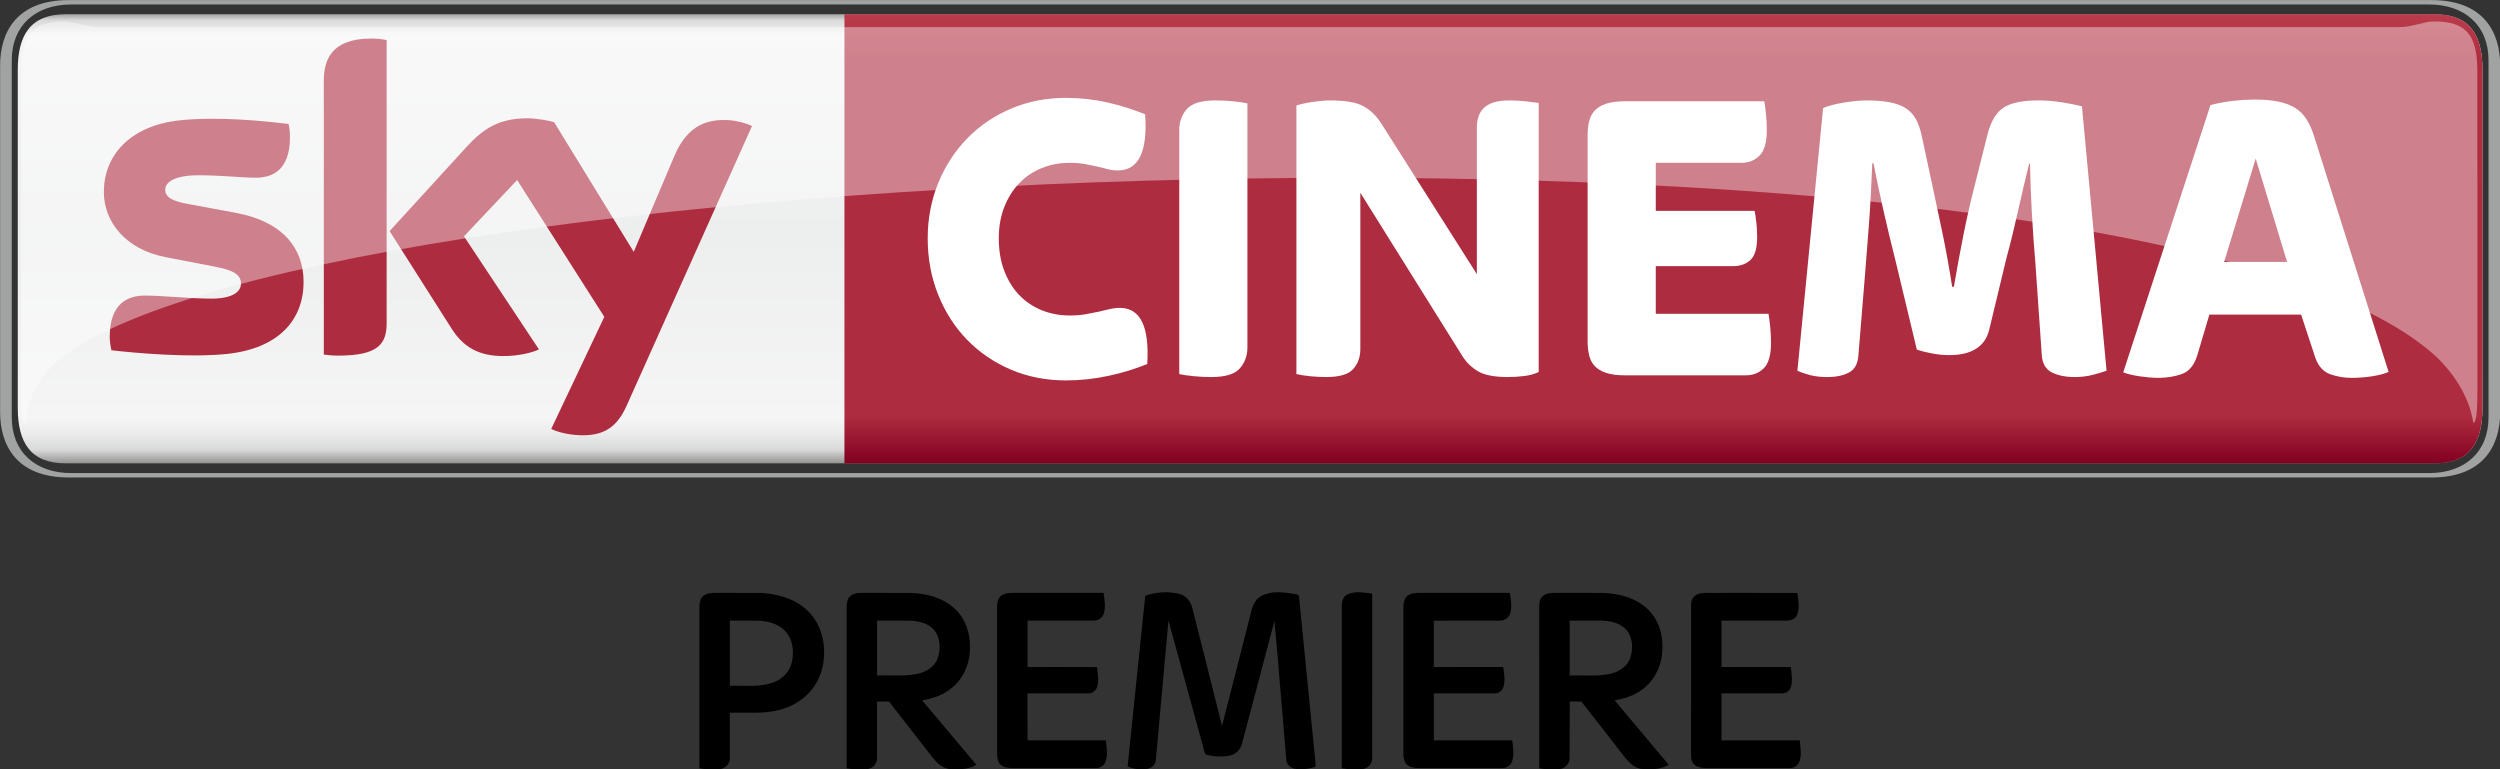 <?xml version="1.0" encoding="UTF-8" standalone="no"?>
<!-- Created with Inkscape (http://www.inkscape.org/) -->

<svg
   xmlns:dc="http://purl.org/dc/elements/1.1/"
   xmlns:cc="http://creativecommons.org/ns#"
   xmlns:rdf="http://www.w3.org/1999/02/22-rdf-syntax-ns#"
   xmlns:svg="http://www.w3.org/2000/svg"
   xmlns="http://www.w3.org/2000/svg"
   xmlns:sodipodi="http://sodipodi.sourceforge.net/DTD/sodipodi-0.dtd"
   xmlns:inkscape="http://www.inkscape.org/namespaces/inkscape"
   width="2372.446"
   height="730"
   viewBox="0 0 2372.446 730"
   id="svg8519"
   version="1.1"
   inkscape:version="0.91 r13725"
   sodipodi:docname="Sky Cinema Premiere - Dark.svg">
  <rect x="0" y="0" width="2372.446" height="730" fill="#333333" stroke="none"/>
  <defs
     id="defs8521">
    <clipPath
       clipPathUnits="userSpaceOnUse"
       id="clipPath1252">
      <path
         d="m 411.591,515.351 94.948,0 0,18.13 -94.948,0 0,-18.13 z"
         id="path1254"
         inkscape:connector-curvature="0" />
    </clipPath>
    <clipPath
       clipPathUnits="userSpaceOnUse"
       id="clipPath1288">
      <path
         d="m 412.392,532.67 93.284,0 0,-15.246 -93.284,0 0,15.246 z"
         id="path1290"
         inkscape:connector-curvature="0" />
    </clipPath>
    <clipPath
       clipPathUnits="userSpaceOnUse"
       id="clipPath1292">
      <path
         d="m 412.392,517.424 93.284,0 0,15.245 -93.284,0 0,-15.245 z"
         id="path1294"
         inkscape:connector-curvature="0" />
    </clipPath>
    <linearGradient
       x1="0"
       y1="0"
       x2="1"
       y2="0"
       gradientUnits="userSpaceOnUse"
       gradientTransform="matrix(0,17.057,17.057,0,474.762,515.887)"
       spreadMethod="pad"
       id="linearGradient1236">
      <stop
         style="stop-opacity:1;stop-color:#820021"
         offset="0"
         id="stop1238" />
      <stop
         style="stop-opacity:1;stop-color:#ae2c3f"
         offset="0.104"
         id="stop1240" />
      <stop
         style="stop-opacity:1;stop-color:#ae2c3f"
         offset="0.902"
         id="stop1242" />
      <stop
         style="stop-opacity:1;stop-color:#ba3c4c"
         offset="1"
         id="stop1244" />
    </linearGradient>
    <clipPath
       clipPathUnits="userSpaceOnUse"
       id="clipPath1202">
      <path
         d="m 411.591,515.351 94.948,0 0,18.13 -94.948,0 0,-18.13 z"
         id="path1204"
         inkscape:connector-curvature="0" />
    </clipPath>
    <clipPath
       clipPathUnits="userSpaceOnUse"
       id="clipPath1214">
      <path
         d="m 505.836,530.723 0.017,0 0,-0.016 -0.017,0 0,0.016 z"
         id="path1216"
         inkscape:connector-curvature="0" />
    </clipPath>
    <linearGradient
       x1="0"
       y1="0"
       x2="1"
       y2="0"
       gradientUnits="userSpaceOnUse"
       gradientTransform="matrix(0,-17.343,17.343,0,459.065,533.092)"
       spreadMethod="pad"
       id="linearGradient1178">
      <stop
         style="stop-opacity:1;stop-color:#868685"
         offset="0"
         id="stop1180" />
      <stop
         style="stop-opacity:1;stop-color:#d8d9d9"
         offset="0.02"
         id="stop1182" />
      <stop
         style="stop-opacity:1;stop-color:#f5f5f5"
         offset="0.052"
         id="stop1184" />
      <stop
         style="stop-opacity:1;stop-color:#edeeee"
         offset="0.488"
         id="stop1186" />
      <stop
         style="stop-opacity:1;stop-color:#f5f5f5"
         offset="0.895"
         id="stop1188" />
      <stop
         style="stop-opacity:1;stop-color:#ebebec"
         offset="0.929"
         id="stop1190" />
      <stop
         style="stop-opacity:1;stop-color:#d8d9d9"
         offset="0.964"
         id="stop1192" />
      <stop
         style="stop-opacity:1;stop-color:#868685"
         offset="1"
         id="stop1194" />
    </linearGradient>
  </defs>
  <sodipodi:namedview
     id="base"
     pagecolor="#ffffff"
     bordercolor="#666666"
     borderopacity="1.0"
     inkscape:pageopacity="0.0"
     inkscape:pageshadow="2"
     inkscape:zoom="0.35"
     inkscape:cx="653.57063"
     inkscape:cy="208.86797"
     inkscape:document-units="px"
     inkscape:current-layer="layer1"
     showgrid="false"
     fit-margin-top="0"
     fit-margin-left="0"
     fit-margin-right="0"
     fit-margin-bottom="0"
     inkscape:window-width="1920"
     inkscape:window-height="1017"
     inkscape:window-x="-8"
     inkscape:window-y="-8"
     inkscape:window-maximized="1"
     units="px" />
  <g
     inkscape:label="Layer 1"
     inkscape:groupmode="layer"
     id="layer1"
     transform="translate(-192.086,474.878)">
    <g
       id="g4201"
       transform="matrix(19.99,0,0,19.99,-3647.627,-5121.639)">
      <g
         id="g1166"
         transform="matrix(1.25,0,0,-1.25,-322.402,899.31)">
        <g
           id="g1168">
          <g
             id="g1174">
            <g
               id="g1176">
              <path
                 inkscape:connector-curvature="0"
                 id="path1196"
                 style="fill:url(#linearGradient1178);stroke:none"
                 d="m 414.085,532.944 c -1.345,0 -1.823,-0.794 -1.823,-2.114 l 0,0 0,-12.829 c 0,-1.32 0.478,-2.114 1.823,-2.114 l 0,0 89.96,0 c 1.345,0 1.822,0.794 1.822,2.114 l 0,0 0,12.829 c 0,1.32 -0.477,2.114 -1.822,2.114 l 0,0 -89.96,0 z" />
            </g>
          </g>
        </g>
      </g>
      <g
         id="g1198"
         transform="matrix(1.25,0,0,-1.25,-322.402,899.31)">
        <g
           clip-path="url(#clipPath1202)"
           id="g1200">
          <g
             transform="translate(503.934,515.351)"
             id="g1206">
            <path
               inkscape:connector-curvature="0"
               id="path1208"
               style="fill:#a1a2a2;fill-opacity:1;fill-rule:nonzero;stroke:none"
               d="m 0,0 c 1.996,0 2.605,1.241 2.605,2.482 l 0,13.166 C 2.605,16.889 1.996,18.13 0,18.13 l -89.738,0 c -1.997,0 -2.605,-1.241 -2.605,-2.482 l 0,-13.166 C -92.343,1.241 -91.735,0 -89.738,0 L 0,0 Z m -89.646,0.167 c -1.344,0 -2.254,0.793 -2.254,2.114 l 0,13.568 c 0,1.321 0.91,2.114 2.254,2.114 l 89.554,0 c 1.344,0 2.254,-0.793 2.254,-2.114 l 0,-13.568 c 0,-1.321 -0.91,-2.114 -2.254,-2.114 l -89.554,0 z" />
          </g>
          <g
             id="g1210">
            <g
               id="g1212" />
            <g
               id="g1218">
              <g
                 style="opacity:0.8"
                 id="g1220"
                 clip-path="url(#clipPath1214)">
                <g
                   id="g1222" />
              </g>
            </g>
          </g>
        </g>
      </g>
      <g
         id="g1224"
         transform="matrix(1.25,0,0,-1.25,-322.402,899.31)">
        <g
           id="g1226">
          <g
             id="g1232">
            <g
               id="g1234">
              <path
                 inkscape:connector-curvature="0"
                 id="path1246"
                 style="fill:url(#linearGradient1236);stroke:none"
                 d="m 443.657,532.944 0,-17.057 60.388,0 c 1.345,0 1.822,0.794 1.822,2.114 l 0,0 0,12.829 c 0,1.32 -0.477,2.114 -1.822,2.114 l 0,0 -60.388,0 z" />
            </g>
          </g>
        </g>
      </g>
      <g
         id="g1248"
         transform="matrix(1.25,0,0,-1.25,-322.402,899.31)">
        <g
           clip-path="url(#clipPath1252)"
           id="g1250">
          <g
             transform="translate(452.075,519.037)"
             id="g1256">
            <path
               inkscape:connector-curvature="0"
               id="path1258"
               style="fill:#ffffff;fill-opacity:1;fill-rule:nonzero;stroke:none"
               d="m 0,0 c -0.756,0 -1.454,0.136 -2.093,0.408 -0.639,0.273 -1.192,0.649 -1.661,1.129 -0.469,0.481 -0.836,1.052 -1.102,1.714 -0.266,0.662 -0.4,1.377 -0.4,2.146 0,0.747 0.134,1.446 0.4,2.098 0.266,0.651 0.633,1.217 1.102,1.697 0.469,0.481 1.022,0.857 1.661,1.129 0.639,0.273 1.337,0.409 2.093,0.409 0.543,0 1.07,-0.059 1.581,-0.176 C 2.093,10.436 2.566,10.286 3.003,10.105 3.099,8.685 2.753,7.975 1.965,7.975 1.826,7.975 1.699,7.991 1.581,8.023 1.464,8.055 1.336,8.087 1.198,8.119 1.059,8.151 0.905,8.183 0.735,8.215 0.564,8.247 0.362,8.264 0.128,8.264 -0.245,8.264 -0.596,8.197 -0.927,8.063 -1.257,7.93 -1.541,7.737 -1.781,7.487 -2.021,7.236 -2.21,6.934 -2.348,6.582 -2.487,6.23 -2.556,5.834 -2.556,5.397 c 0,-0.46 0.069,-0.871 0.208,-1.233 0.138,-0.363 0.327,-0.67 0.567,-0.921 0.24,-0.251 0.524,-0.443 0.854,-0.577 0.331,-0.133 0.682,-0.2 1.055,-0.2 0.234,0 0.442,0.016 0.623,0.048 0.181,0.032 0.343,0.064 0.487,0.096 0.144,0.032 0.28,0.064 0.407,0.096 0.128,0.032 0.261,0.048 0.4,0.048 0.777,0 1.123,-0.71 1.038,-2.13 C 2.646,0.443 2.159,0.293 1.621,0.176 1.083,0.059 0.543,0 0,0" />
          </g>
          <g
             transform="translate(457.587,519.165)"
             id="g1260">
            <path
               inkscape:connector-curvature="0"
               id="path1262"
               style="fill:#ffffff;fill-opacity:1;fill-rule:nonzero;stroke:none"
               d="m 0,0 c -0.224,0 -0.445,0.011 -0.663,0.032 -0.218,0.021 -0.402,0.048 -0.551,0.08 l 0,9.273 c 0,0.309 0.096,0.573 0.287,0.792 0.192,0.219 0.554,0.329 1.087,0.329 0.223,0 0.444,-0.011 0.663,-0.033 0.218,-0.021 0.402,-0.048 0.551,-0.08 l 0,-9.272 C 1.374,0.811 1.278,0.547 1.086,0.328 0.895,0.109 0.532,0 0,0" />
          </g>
          <g
             transform="translate(461.956,519.165)"
             id="g1264">
            <path
               inkscape:connector-curvature="0"
               id="path1266"
               style="fill:#ffffff;fill-opacity:1;fill-rule:nonzero;stroke:none"
               d="m 0,0 c -0.213,0 -0.421,0.011 -0.623,0.032 -0.203,0.021 -0.373,0.048 -0.511,0.08 l 0,10.201 c 0.159,0.054 0.367,0.099 0.623,0.137 0.255,0.037 0.473,0.056 0.655,0.056 0.585,0 1.011,-0.075 1.278,-0.225 0.266,-0.149 0.489,-0.368 0.671,-0.656 l 3.626,-5.717 0,5.573 c 0,0.138 0.018,0.269 0.056,0.392 0.037,0.123 0.101,0.232 0.191,0.328 0.091,0.096 0.216,0.171 0.376,0.224 0.159,0.054 0.362,0.081 0.607,0.081 0.213,0 0.418,-0.011 0.615,-0.033 0.197,-0.021 0.364,-0.042 0.503,-0.063 l 0,-10.218 C 7.918,0.117 7.737,0.067 7.524,0.04 7.311,0.013 7.103,0 6.901,0 6.4,0 6.027,0.069 5.783,0.208 5.537,0.347 5.335,0.539 5.176,0.785 l -3.882,6.214 0,-5.942 C 1.294,0.758 1.203,0.507 1.022,0.304 0.841,0.101 0.5,0 0,0" />
          </g>
          <g
             transform="translate(473.304,519.23)"
             id="g1268">
            <path
               inkscape:connector-curvature="0"
               id="path1270"
               style="fill:#ffffff;fill-opacity:1;fill-rule:nonzero;stroke:none"
               d="m 0,0 c -0.298,0 -0.541,0.032 -0.727,0.096 -0.186,0.064 -0.33,0.152 -0.431,0.264 -0.102,0.112 -0.171,0.248 -0.208,0.409 -0.037,0.16 -0.056,0.33 -0.056,0.512 l 0,7.847 c 0,0.182 0.019,0.353 0.056,0.513 0.037,0.16 0.106,0.296 0.208,0.408 0.101,0.112 0.245,0.2 0.431,0.264 0.186,0.064 0.429,0.096 0.727,0.096 l 5.287,0 C 5.309,10.292 5.33,10.132 5.351,9.929 5.373,9.726 5.383,9.518 5.383,9.305 5.383,8.856 5.293,8.538 5.112,8.352 4.93,8.165 4.702,8.071 4.425,8.071 l -3.259,0 0,-1.825 3.754,0 C 4.941,6.139 4.963,5.997 4.984,5.821 5.005,5.645 5.016,5.455 5.016,5.253 5.016,4.826 4.93,4.535 4.76,4.38 4.59,4.225 4.377,4.148 4.121,4.148 l -2.955,0 0,-1.81 4.281,0 C 5.468,2.22 5.49,2.058 5.511,1.85 5.532,1.641 5.543,1.436 5.543,1.233 5.543,0.774 5.452,0.454 5.271,0.272 5.09,0.091 4.861,0 4.585,0 L 0,0 Z" />
          </g>
          <g
             transform="translate(480.983,519.165)"
             id="g1272">
            <path
               inkscape:connector-curvature="0"
               id="path1274"
               style="fill:#ffffff;fill-opacity:1;fill-rule:nonzero;stroke:none"
               d="M 0,0 C -0.245,0 -0.461,0.024 -0.647,0.072 -0.834,0.12 -0.996,0.176 -1.134,0.24 l 0.976,9.977 c 0.203,0.086 0.469,0.155 0.799,0.208 0.33,0.054 0.612,0.081 0.846,0.081 0.33,0 0.615,-0.022 0.854,-0.065 0.24,-0.042 0.445,-0.114 0.615,-0.216 C 3.126,10.124 3.262,9.982 3.363,9.801 3.464,9.619 3.541,9.395 3.595,9.128 L 4.01,7.191 C 4.127,6.657 4.252,6.067 4.385,5.421 4.518,4.775 4.638,4.11 4.744,3.427 l 0.064,0 C 4.925,4.11 5.047,4.772 5.175,5.413 5.303,6.054 5.436,6.641 5.574,7.174 l 0.51,2.034 c 0.128,0.502 0.332,0.844 0.614,1.025 0.282,0.182 0.721,0.273 1.316,0.273 0.298,0 0.598,-0.025 0.901,-0.073 0.303,-0.048 0.556,-0.098 0.758,-0.152 L 10.607,0.24 C 10.458,0.187 10.279,0.133 10.072,0.08 9.864,0.027 9.638,0 9.393,0 9.052,0 8.764,0.059 8.53,0.176 8.296,0.294 8.168,0.513 8.147,0.833 L 7.907,4.292 C 7.854,4.901 7.809,5.538 7.771,6.206 7.734,6.873 7.71,7.505 7.699,8.104 l -0.032,0 C 7.529,7.548 7.388,6.948 7.244,6.302 7.1,5.656 6.954,5.061 6.805,4.516 L 6.15,1.794 C 5.99,1.153 5.484,0.833 4.632,0.833 4.419,0.833 4.201,0.854 3.977,0.897 3.754,0.939 3.562,0.987 3.402,1.041 L 2.588,4.436 C 2.428,5.066 2.279,5.685 2.141,6.294 2.002,6.902 1.874,7.511 1.757,8.119 l -0.048,0 C 1.677,7.265 1.635,6.483 1.581,5.773 1.528,5.063 1.48,4.452 1.438,3.94 L 1.182,0.817 C 1.161,0.507 1.044,0.294 0.831,0.176 0.617,0.059 0.341,0 0,0" />
          </g>
          <g
             transform="translate(496.056,523.538)"
             id="g1276">
            <path
               inkscape:connector-curvature="0"
               id="path1278"
               style="fill:#ffffff;fill-opacity:1;fill-rule:nonzero;stroke:none"
               d="M 0,0 2.39,0 1.198,3.923 0,0 Z m -2.492,-4.404 c -0.202,0 -0.434,0.019 -0.694,0.056 -0.262,0.037 -0.477,0.088 -0.647,0.152 L -0.519,5.957 C -0.231,6.032 0.06,6.086 0.354,6.118 0.648,6.15 0.917,6.166 1.163,6.166 1.515,6.166 1.817,6.139 2.068,6.086 2.319,6.032 2.53,5.952 2.701,5.845 2.872,5.738 3.013,5.597 3.125,5.421 3.237,5.245 3.331,5.039 3.406,4.804 L 6.246,-4.18 C 6.065,-4.255 5.847,-4.311 5.591,-4.348 5.336,-4.385 5.085,-4.404 4.841,-4.404 c -0.278,0 -0.546,0.045 -0.807,0.136 -0.261,0.091 -0.45,0.296 -0.567,0.617 l -0.544,1.649 -3.484,0 -0.461,-1.553 C -1.139,-3.929 -1.336,-4.164 -1.613,-4.26 -1.89,-4.356 -2.183,-4.404 -2.492,-4.404" />
          </g>
          <g
             transform="translate(423.116,522.782)"
             id="g1280">
            <path
               inkscape:connector-curvature="0"
               id="path1282"
               style="fill:#ae2c3f;fill-opacity:1;fill-rule:nonzero;stroke:none"
               d="m 0,0 c 0,-1.46 -0.955,-2.527 -2.894,-2.738 -1.404,-0.15 -3.438,0.027 -4.404,0.138 -0.036,0.158 -0.064,0.354 -0.064,0.508 0,1.278 0.691,1.569 1.338,1.569 0.672,0 1.73,-0.116 2.518,-0.116 0.865,0 1.129,0.294 1.129,0.573 0,0.367 -0.349,0.52 -1.021,0.648 l -1.839,0.354 c -1.531,0.293 -2.348,1.352 -2.348,2.476 0,1.366 0.967,2.509 2.868,2.72 1.438,0.155 3.187,-0.02 4.148,-0.138 0.035,-0.165 0.053,-0.321 0.053,-0.492 0,-1.274 -0.671,-1.549 -1.319,-1.549 -0.497,0 -1.269,0.093 -2.15,0.093 -0.897,0 -1.269,-0.248 -1.269,-0.55 0,-0.319 0.355,-0.451 0.916,-0.549 L -2.58,2.621 C -0.774,2.288 0,1.262 0,0 m 3.155,-1.568 c 0,-0.783 -0.307,-1.235 -1.836,-1.235 -0.203,0 -0.38,0.015 -0.55,0.04 l 0,10.39 c 0,0.789 0.269,1.612 1.813,1.612 0.194,0 0.391,-0.02 0.573,-0.058 l 0,-10.749 z m 6.25,-4.019 c 0.2,-0.103 0.612,-0.227 1.131,-0.241 0.886,-0.019 1.371,0.321 1.73,1.116 L 17.03,5.914 C 16.833,6.02 16.399,6.137 16.042,6.145 15.43,6.156 14.608,6.031 14.082,4.778 L 12.539,1.137 9.514,6.064 C 9.319,6.124 8.843,6.21 8.493,6.21 7.426,6.21 6.828,5.816 6.209,5.144 L 3.268,1.927 5.634,-1.796 c 0.437,-0.678 1.013,-1.024 1.949,-1.024 0.612,0 1.121,0.139 1.357,0.252 L 6.092,1.727 8.111,3.866 11.422,-1.331 9.405,-5.587 Z" />
          </g>
          <g
             id="g1284">
            <g
               id="g1286" />
            <g
               id="g1296">
              <g
                 style="opacity:0.4"
                 id="g1298"
                 clip-path="url(#clipPath1288)">
                <g
                   id="g1300">
                  <g
                     id="g1302">
                    <g
                       id="g1304"
                       clip-path="url(#clipPath1292)">
                      <g
                         id="g1306"
                         transform="translate(504.166,519.887)">
                        <path
                           inkscape:connector-curvature="0"
                           id="path1308"
                           style="fill:#ffffff;fill-opacity:1;fill-rule:nonzero;stroke:none"
                           d="m 0,0 c 1.156,-1.145 1.313,-2.225 1.354,-2.463 0.114,0 0.156,0.506 0.156,1.261 L 1.506,10.907 c 0,1.402 -0.456,1.876 -1.644,1.876 -0.402,0 -0.804,-0.216 -1.339,-0.216 l -87.31,0 c -0.536,0 -0.938,0.216 -1.34,0.216 -1.187,0 -1.643,-0.474 -1.643,-1.876 l -0.004,-12.109 c 0,-0.755 0.041,-1.261 0.155,-1.261 0.041,0.238 0.076,1.402 1.354,2.463 C -80.057,7.878 -11.006,10.296 0,0" />
                      </g>
                    </g>
                  </g>
                </g>
              </g>
            </g>
          </g>
        </g>
      </g>
    </g>
    <g
       id="#000000ff"
       transform="matrix(1.031,0,0,1.031,605.806,-86.214)">
      <path
         d="m 652.87,171.28 c 10.06,-3.22 21.12,-4.26 31.42,-1.58 6.19,1.5 10.48,6.99 11.93,12.98 9.15,36.15 18.13,72.34 27.31,108.48 8.71,-33.82 17.3,-67.66 25.93,-101.5 1.48,-6.8 3.57,-14.5 10.18,-18.07 9.25,-4.95 20.29,-3.55 30.23,-1.93 1.61,0.55 4.75,0.17 4.53,2.68 4.45,44.58 8.85,89.18 13.27,133.77 0.57,7.57 1.87,15.1 1.97,22.69 -6.28,2.04 -13,2.97 -19.53,1.75 -3.96,-0.85 -7.14,-4.25 -7.44,-8.32 -3.75,-42.53 -6.93,-85.12 -10.91,-127.63 -9.81,37.5 -19.84,74.94 -29.73,112.41 -1.19,5.55 -5.51,10.24 -11.11,11.45 -7.44,1.49 -15.29,0.99 -22.57,-1.04 -1.15,-2.07 -1.45,-4.47 -2.13,-6.7 -10.67,-38.82 -21.32,-77.65 -32.01,-116.47 -4.02,42.87 -7.62,85.79 -11.63,128.66 -0.36,4.39 -4.39,7.42 -8.53,7.94 -5.89,0.56 -12.06,0.26 -17.43,-2.47 5.54,-52.36 10.71,-104.75 16.25,-157.1 z"
         id="path5"
         inkscape:connector-curvature="0"
         style="opacity:1;fill:#000000" />
      <path
         d="m 839.67,169.76 c 7.01,-2.87 14.82,-1.2 22.09,-0.37 -0.03,50.54 0.02,101.09 -0.03,151.64 0.17,5.22 -4.41,9.76 -9.56,9.93 -6.14,0.01 -12.35,0.44 -18.42,-0.75 0.01,-49.72 -0.03,-99.45 0.02,-149.17 -0.2,-4.45 1.49,-9.44 5.9,-11.28 z"
         id="path7"
         inkscape:connector-curvature="0"
         style="opacity:1;fill:#000000" />
      <path
         d="m 245.79,171.77 c 3.07,-2.7 7.38,-3.04 11.28,-3.04 13.63,0.07 27.27,-0.04 40.9,0.05 15.6,0.6 31.92,4.92 43.54,15.86 10.3,9.47 15.63,23.5 15.76,37.35 0.46,13.51 -3.8,27.35 -12.84,37.55 -7.58,8.7 -18.17,14.42 -29.29,17.18 -14.62,3.67 -29.8,1.75 -44.69,2.37 0.1,13.94 0.06,27.9 0.02,41.85 0.21,5.6 -4.98,10.22 -10.42,10.07 -5.86,-0.08 -11.77,0.38 -17.55,-0.78 0,-49.4 0,-98.81 0,-148.21 0.1,-3.59 0.4,-7.72 3.29,-10.25 m 24.73,22.47 c -0.04,20 -0.02,40 -0.01,60 14.4,-0.51 29.75,1.98 43.21,-4.47 7.36,-3.51 12.75,-10.66 14.14,-18.69 1.71,-9.2 0.43,-19.65 -6.03,-26.84 -6.22,-6.93 -15.84,-9.49 -24.84,-9.94 -8.82,-0.13 -17.65,0 -26.47,-0.06 z"
         id="path9"
         inkscape:connector-curvature="0"
         style="opacity:1;fill:#000000" />
      <path
         d="m 380.59,172.52 c 2.82,-3.22 7.43,-3.78 11.47,-3.79 14.99,0.06 29.99,-0.03 44.98,0.05 14.75,0.54 30.3,4.53 41.1,15.14 9.46,8.94 13.65,22.27 13.4,35.06 0.17,14.16 -5.84,28.58 -17.05,37.48 -7.69,6.29 -17.31,9.73 -27.05,11.15 16.68,19.76 33.31,39.56 49.97,59.34 -7.68,4.69 -16.91,4.46 -25.54,3.82 -6.31,-1.15 -11.14,-5.85 -14.92,-10.73 -13.33,-17.09 -26.68,-34.18 -39.99,-51.29 -3.65,0 -7.3,0 -10.95,0.01 -0.04,17.42 0.03,34.84 -0.03,52.26 0.14,5.35 -4.66,9.9 -9.9,9.96 -6.03,-0.05 -12.14,0.46 -18.08,-0.78 0,-49.07 0.01,-98.15 -0.01,-147.22 0.1,-3.58 0.11,-7.6 2.6,-10.46 m 25.42,21.73 c -0.01,16.83 -0.02,33.67 0,50.5 12.28,-0.41 24.74,1.08 36.87,-1.4 8.04,-1.63 16.14,-6.4 18.95,-14.51 2.75,-8.09 2.53,-17.87 -2.58,-25.01 -5.16,-6.88 -14.16,-9.05 -22.31,-9.52 -10.31,-0.15 -20.62,-0.01 -30.93,-0.06 z"
         id="path11"
         inkscape:connector-curvature="0"
         style="opacity:1;fill:#000000" />
      <path
         d="m 518.82,172.81 c 2.61,-3.4 7.22,-3.98 11.21,-4.07 28.14,0.01 56.28,0.02 84.42,0 0.89,6.49 2.32,13.4 -0.02,19.75 -1.44,3.79 -5.5,5.94 -9.44,5.75 -20.15,0.01 -40.3,0.03 -60.44,-0.01 -0.1,14.25 -0.03,28.51 -0.04,42.77 21.33,0.05 42.67,-0.1 64,0.07 0.49,6.1 1.99,12.45 -0.04,18.43 -1.13,3.58 -4.78,6.03 -8.51,5.76 -18.5,0 -36.99,-0.05 -55.48,0.03 0.05,14.4 0,28.8 0.03,43.2 24.04,0 48.09,0.03 72.14,-0.01 0.59,6.56 2.08,13.54 -0.44,19.88 -1.4,3.7 -5.35,5.87 -9.21,5.64 -25.35,0 -50.69,-0.01 -76.04,0.01 -3.8,-0.06 -7.96,-0.42 -11.02,-2.94 -2.94,-2.41 -3.34,-6.51 -3.44,-10.05 -0.01,-44.03 0.02,-88.05 -0.02,-132.07 0.09,-4.08 -0.34,-8.73 2.34,-12.14 z"
         id="path13"
         inkscape:connector-curvature="0"
         style="opacity:1;fill:#000000" />
      <path
         d="m 893.25,172.33 c 2.69,-2.95 6.97,-3.52 10.76,-3.59 28.14,0 56.29,0.02 84.43,0 0.95,6.24 2.24,12.83 0.3,19.02 -1.23,4.12 -5.52,6.74 -9.74,6.48 -20.17,0.05 -40.34,-0.04 -60.52,0.05 0.05,14.23 0,28.47 0.03,42.71 21.29,-0.02 42.59,0.05 63.89,-0.04 0.79,6.15 2.06,12.63 0.06,18.68 -1.15,3.52 -4.79,5.83 -8.44,5.62 -18.5,-0.02 -37,0 -55.5,-0.01 -0.03,14.41 -0.02,28.83 -0.01,43.24 24.05,0 48.09,0.04 72.14,-0.02 0.7,6.76 2.32,14.04 -0.65,20.47 -1.54,3.41 -5.29,5.21 -8.91,5.06 -25.35,0.01 -50.7,-0.01 -76.04,0.01 -3.86,-0.1 -8.11,-0.43 -11.18,-3.01 -3.05,-2.75 -3.33,-7.17 -3.38,-11.01 0.01,-44.34 0.01,-88.67 0,-133 0.08,-3.66 0.12,-7.8 2.76,-10.66 z"
         id="path15"
         inkscape:connector-curvature="0"
         style="opacity:1;fill:#000000" />
      <path
         d="m 1018.75,171.68 c 3.08,-2.63 7.34,-2.97 11.23,-2.95 14.66,0.06 29.32,-0.01 43.99,0.03 15.24,0.46 31.33,4.71 42.3,15.87 10.58,10.76 14.11,26.78 12.17,41.41 -1.53,12.75 -8.4,24.93 -19.03,32.27 -7.22,5.15 -15.85,8 -24.57,9.24 16.53,19.92 33.39,39.56 49.92,59.49 -7.87,4.54 -17.16,4.45 -25.92,3.67 -6.7,-1.43 -11.58,-6.73 -15.56,-11.96 -13.01,-16.67 -25.95,-33.39 -39.04,-50.01 -3.57,0.02 -7.13,0.02 -10.68,-0.01 -0.19,17.38 0.09,34.76 -0.14,52.13 0.04,5.11 -4.17,9.7 -9.26,10.06 -6.22,0.1 -12.5,0.44 -18.65,-0.65 -0.04,-49.75 0.02,-99.5 -0.03,-149.25 -0.04,-3.34 0.61,-7.06 3.27,-9.34 m 24.77,22.56 c -0.03,16.84 -0.03,33.68 0,50.52 11.96,-0.39 24.06,0.96 35.91,-1.23 8.28,-1.52 16.75,-6.28 19.72,-14.6 2.92,-8.4 2.57,-18.68 -3.12,-25.86 -5.62,-6.6 -14.75,-8.53 -23.02,-8.8 -9.83,-0.06 -19.66,0.01 -29.49,-0.03 z"
         id="path17"
         inkscape:connector-curvature="0"
         style="opacity:1;fill:#000000" />
      <path
         d="m 1155.29,179.04 c -0.1,-4.94 3.72,-9.22 8.59,-9.84 6.96,-0.97 14.03,-0.22 21.04,-0.45 22.72,0 45.43,-0.01 68.15,0.01 0.84,6.62 2.43,13.76 -0.26,20.16 -1.54,3.86 -5.91,5.52 -9.81,5.34 -19.92,-0.01 -39.83,-0.01 -59.75,-0.01 -0.01,14.25 0.01,28.49 0,42.74 21.25,0.02 42.51,0 63.77,0.01 0.69,6.02 1.89,12.3 0.13,18.24 -0.97,3.57 -4.47,6.08 -8.14,5.99 -18.59,0.05 -37.17,0 -55.76,0.02 0.02,14.43 -0.05,28.85 0.04,43.27 23.97,-0.04 47.95,-0.02 71.93,-0.01 0.65,6.65 2.24,13.77 -0.55,20.16 -1.41,3.37 -5.04,5.38 -8.62,5.31 -25.35,0.06 -50.71,-0.02 -76.06,0.03 -3.61,-0.07 -7.47,-0.28 -10.6,-2.27 -3.19,-2.03 -4.28,-6.07 -4.16,-9.65 0.07,-46.35 -0.05,-92.7 0.06,-139.05 z"
         id="path19"
         inkscape:connector-curvature="0"
         style="opacity:1;fill:#000000" />
    </g>
  </g>
</svg>
